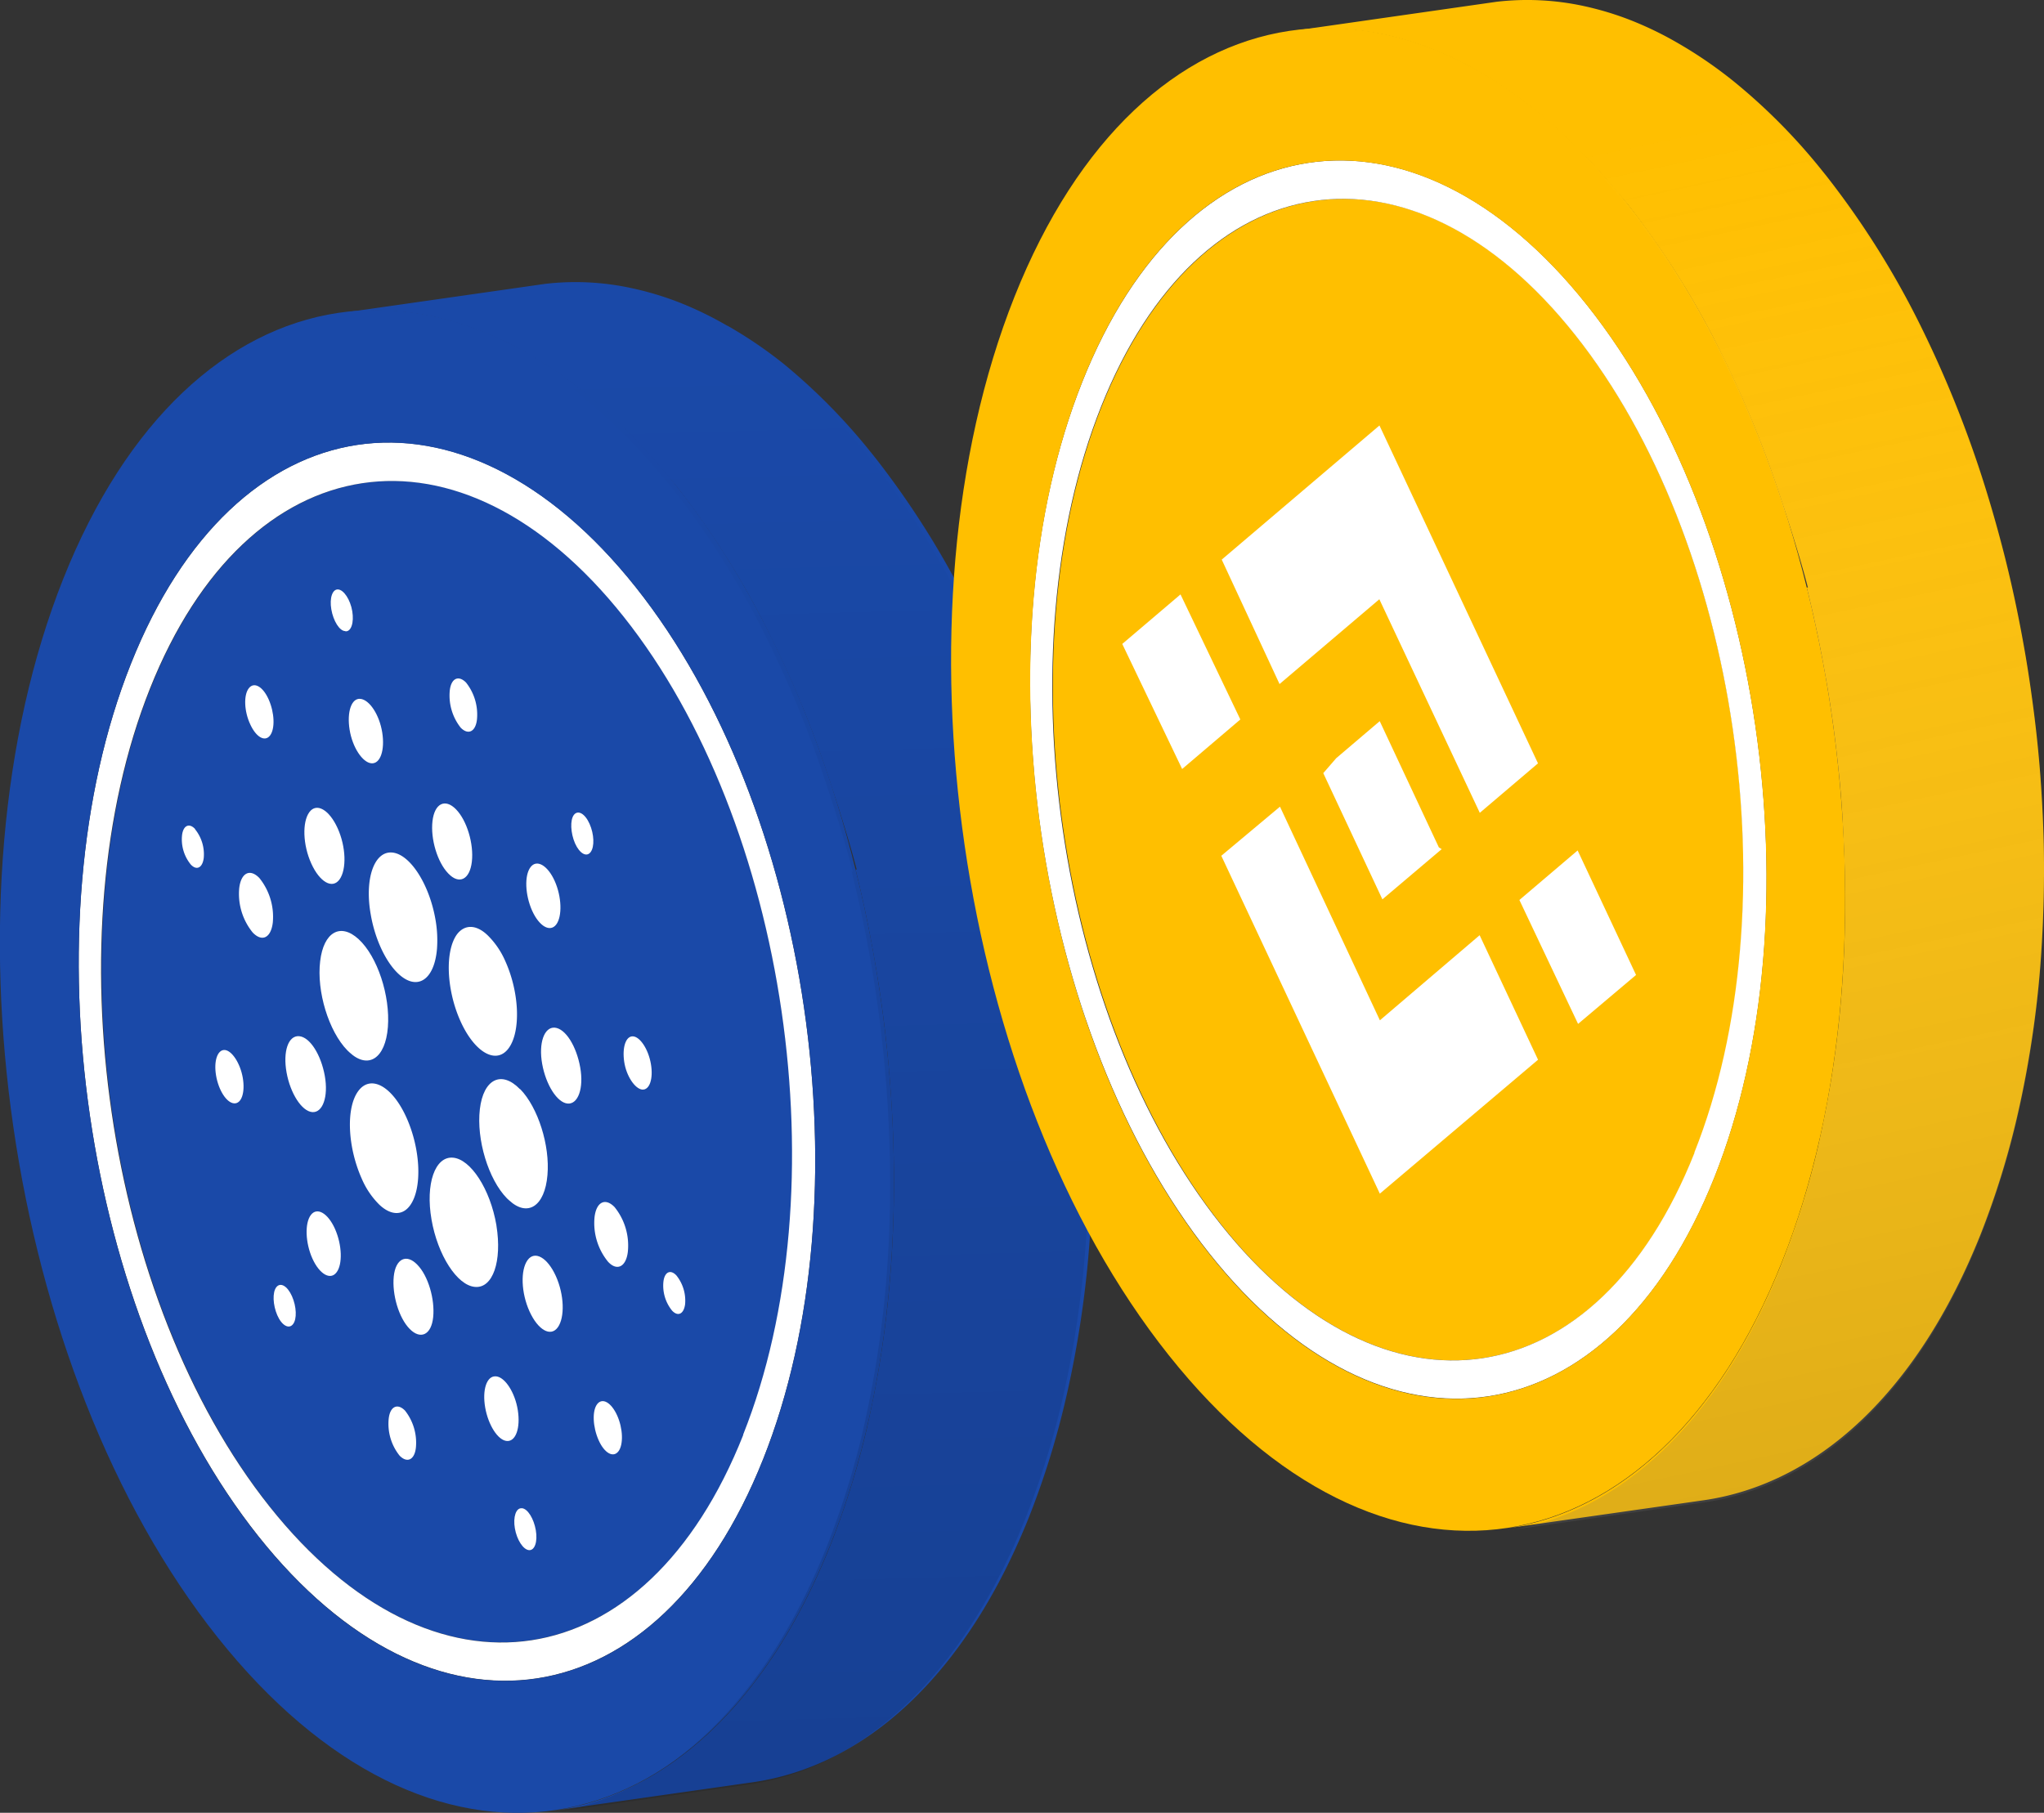 <svg xmlns="http://www.w3.org/2000/svg" xmlns:xlink="http://www.w3.org/1999/xlink" viewBox="0 0 375.83 333.4"><rect x="0" y="0" width="375.83" height="333.4" fill="#333333" stroke="none"/><defs><style>.cls-1{fill:#1a49a8;}.cls-2{fill:#fff;}.cls-3{opacity:0.12;fill:url(#linear-gradient);}.cls-4{fill:#ffbf00;}.cls-5{fill:url(#linear-gradient-2);}</style><linearGradient id="linear-gradient" x1="136.79" y1="325.79" x2="127.6" y2="-15.06" gradientUnits="userSpaceOnUse"><stop offset="0"/><stop offset="0.76" stop-opacity="0"/></linearGradient><linearGradient id="linear-gradient-2" x1="346.12" y1="6499.39" x2="279.74" y2="6187.9" gradientTransform="translate(0 -6197.7)" gradientUnits="userSpaceOnUse"><stop offset="0.06" stop-color="#666" stop-opacity="0.23"/><stop offset="0.88" stop-color="#fff" stop-opacity="0"/></linearGradient></defs><g id="Layer_2" data-name="Layer 2"><g id="Layer_1-2" data-name="Layer 1"><g id="Group_2908" data-name="Group 2908"><path id="Path_6901" data-name="Path 6901" class="cls-1" d="M27.66,126.61c18-45.2,57.06-51.11,87.1-13.18s39.94,105.26,22,150.45S79.65,315,49.61,277.1,9.67,171.82,27.66,126.61Z"/><path id="Path_6902" data-name="Path 6902" class="cls-2" d="M24.07,122.08C43.24,73.9,84.82,67.59,116.91,108s42.57,112.22,23.39,160.4-60.73,54.52-92.84,14.06S4.89,170.24,24.07,122.08Zm112.56,141.8c18-45.19,8.16-112.56-21.95-150.45s-69.1-32-87.1,13.18-8.16,112.57,22,150.49,69.18,32,87.09-13.22"/><path id="Path_6904" data-name="Path 6904" class="cls-1" d="M133.74,59.92a65.27,65.27,0,0,0-9-4.36,56.86,56.86,0,0,0-8.35-2.51,48.47,48.47,0,0,0-16.11-.85L63.71,57.43a46.73,46.73,0,0,1,8-.25,50.09,50.09,0,0,1,8.09,1.08,58.18,58.18,0,0,1,8.35,2.53,64,64,0,0,1,9,4.34,79.32,79.32,0,0,1,10.43,7.21A106.83,106.83,0,0,1,122,86.63l2.38,2.81A156.45,156.45,0,0,1,142,117.69a197.22,197.22,0,0,1,10.29,25.11c1.6,4.75,3.8,11.6,5.23,17.11h-.21c1.24,5,2.32,10.05,3.23,15.13q1.28,7,2.13,14.09.81,6.83,1.24,13.66c.29,4.54.44,9.09.46,13.6s-.1,9.38-.38,14q-.45,7.61-1.43,14.87c-.8,6-1.9,11.83-3.2,17.54h0a153.61,153.61,0,0,1-6.63,21.27c-11.72,29.42-30.31,46-50.87,48.92l36.56-5.21c20.54-2.95,39.13-19.5,50.85-48.94a153.61,153.61,0,0,0,6.63-21.27q2-8.56,3.22-17.54,1-7.32,1.42-14.87c.27-4.62.4-9.3.39-14s-.18-9.06-.46-13.6-.7-9.11-1.26-13.66-1.27-9.42-2.13-14.09q-1.37-7.62-3.23-15.11c-1.47-5.84-3.12-11.58-5-17.21a204.52,204.52,0,0,0-10.29-25.11h0a158.85,158.85,0,0,0-17.67-28.25l-1.24-1.54h0A109.84,109.84,0,0,0,144.19,67a79.78,79.78,0,0,0-10.45-7.11Z"/><path id="Path_6905" data-name="Path 6905" class="cls-1" d="M11.64,106.43C34.93,47.94,85.37,40.29,124.33,89.31S176,225.52,152.73,284,79,350.15,40,301.11-11.64,164.94,11.64,106.43Zm128.66,162c19.18-48.16,8.72-120-23.39-160.4S43.24,73.9,24.07,122.08s-8.72,120,23.39,160.43,73.67,34.1,92.84-14.1"/></g><path id="Path_6904-2" data-name="Path 6904" class="cls-3" d="M133,60.33A64.75,64.75,0,0,0,124,56a55,55,0,0,0-8.35-2.52,49,49,0,0,0-16.11-.85L63,57.84a47.85,47.85,0,0,1,8-.25,48.89,48.89,0,0,1,8.08,1.09,55,55,0,0,1,8.35,2.53,63.53,63.53,0,0,1,9,4.33,80.18,80.18,0,0,1,10.42,7.21A106.25,106.25,0,0,1,121.24,87l2.38,2.81a155.9,155.9,0,0,1,17.67,28.25,197.22,197.22,0,0,1,10.29,25.11c1.6,4.75,3.81,11.6,5.23,17.12h-.21c1.24,5,2.32,10,3.24,15.12q1.28,7,2.13,14.09c.53,4.55.95,9.11,1.23,13.66s.44,9.09.46,13.6-.09,9.38-.38,14q-.43,7.6-1.43,14.87c-.8,6-1.9,11.84-3.19,17.54h0A153.65,153.65,0,0,1,152,284.48c-11.72,29.42-30.3,46-50.86,48.92l36.56-5.21c20.54-2.95,39.12-19.5,50.84-48.94A152.3,152.3,0,0,0,195.2,258c1.33-5.71,2.41-11.54,3.21-17.54q1-7.32,1.43-14.87c.27-4.62.4-9.3.38-14s-.17-9-.46-13.6-.7-9.11-1.25-13.66-1.28-9.41-2.13-14.09q-1.38-7.62-3.24-15.11-2.19-8.76-5-17.21a201.42,201.42,0,0,0-10.29-25.11h0a157.85,157.85,0,0,0-17.67-28.24L158.94,83h0a108.72,108.72,0,0,0-15.46-15.55A79.44,79.44,0,0,0,133,60.33Z"/><g id="Layer_2-2" data-name="Layer 2"><g id="Layer_1-2-2" data-name="Layer 1-2"><path class="cls-2" d="M58.87,176.77c-.68,5.54,1.56,12.89,5,16.41l.37.35c3.45,3.21,6.63,1.16,7.08-4.62s-1.92-13-5.38-16.18C62.6,169.65,59.5,171.42,58.87,176.77Z"/><path class="cls-2" d="M35.86,152.45c-1.1-1.16-2.19-.61-2.39,1.19A7.32,7.32,0,0,0,35.08,159c1.09,1.16,2.15.59,2.38-1.19a7.33,7.33,0,0,0-1.6-5.31Z"/><path class="cls-2" d="M63.5,116.11c1.06.1,1.62-1.59,1.27-3.7s-1.54-3.91-2.59-4-1.62,1.56-1.26,3.66,1.5,4,2.58,4Z"/><path class="cls-2" d="M68.28,140.38c1.64.15,2.52-2.4,2-5.67s-2.34-6-4-6.18-2.52,2.4-2,5.66S66.65,140.23,68.28,140.38Z"/><path class="cls-2" d="M46,133.19c1.08,2.38,2.7,3.32,3.65,2.08s.83-4.19-.24-6.61-2.7-3.32-3.66-2.08h0C44.77,127.82,44.89,130.82,46,133.19Z"/><path class="cls-2" d="M47.68,161.47c-1.72-1.77-3.35-.95-3.69,1.84a11.26,11.26,0,0,0,2.48,8.2c1.71,1.78,3.35,1,3.69-1.84h0A11.36,11.36,0,0,0,47.68,161.47Z"/><path class="cls-2" d="M41.34,193.11c-1.34-.1-2.07,2-1.61,4.7s1.92,5,3.3,5.11,2.07-2,1.61-4.7h0c-.47-2.69-2-5-3.3-5.11Z"/><path class="cls-2" d="M57.23,158.8c1.55,3.44,3.88,4.77,5.2,2.94s1.2-6-.35-9.42-3.89-4.76-5.21-2.94-1.19,6,.36,9.42Z"/><path class="cls-2" d="M97.84,167.48c1.3,2.89,3.31,4.05,4.44,2.54s1-5.13-.29-8-3.3-4.05-4.44-2.54h0c-1.16,1.53-1,5.11.29,8Z"/><path class="cls-2" d="M105.73,155.1c.85,1.9,2.13,2.6,2.87,1.61s.65-3.3-.2-5.2-2.13-2.59-2.87-1.65-.62,3.36.2,5.24Z"/><path class="cls-2" d="M95.61,200.32c-3.4-3.52-6.73-1.88-7.38,3.68s1.56,12.92,5,16.41l.35.32c3.42,3.19,6.6,1.14,7.08-4.62.48-5.44-1.73-12.42-5-15.79Z"/><path class="cls-2" d="M68.17,168.2c.77,4.48,2.73,8.7,5.1,10.91,3.43,3.19,6.6,1.14,7.08-4.62a21.74,21.74,0,0,0-.27-5.31c-1.13-6.59-4.71-12.13-8-12.39S67,161.65,68.17,168.2Z"/><path class="cls-2" d="M118.09,200.39c1.35.11,2.06-2,1.59-4.72s-2-5-3.3-5.07-2,2-1.61,4.66,2,5,3.32,5.13Z"/><path class="cls-2" d="M102,189c-1.93-.15-3,2.82-2.31,6.67s2.76,7.13,4.68,7.29,3-2.81,2.31-6.67S104,189.17,102,189Z"/><path class="cls-2" d="M84.7,133.82c1.39,1.43,2.75.75,3-1.5a9.47,9.47,0,0,0-2-6.78c-1.4-1.43-2.75-.79-3,1.46a9.54,9.54,0,0,0,2,6.82Z"/><path class="cls-2" d="M82.44,160.66c2,2.09,3.94,1.1,4.32-2.18s-.91-7.58-2.91-9.63-3.95-1.11-4.33,2.17.91,7.59,2.92,9.64Z"/><path class="cls-2" d="M57.41,204.53c1.92.16,3-2.82,2.31-6.67S57,190.73,55,190.57s-3,2.82-2.31,6.67S55.48,204.37,57.41,204.53Z"/><path class="cls-2" d="M84.06,171.79c-2.28,3.06-2,10.21.6,16s6.59,8.08,8.86,5,2-10.22-.6-16A15.05,15.05,0,0,0,89.65,172C87.56,170,85.46,170,84.06,171.79Z"/><path class="cls-2" d="M91.27,225.31c-1.13-6.59-4.71-12.14-8-12.4s-5.06,4.82-3.93,11.37,4.71,12.14,8,12.4h0c3.27.3,5-4.7,3.94-11.27C91.29,225.37,91.29,225.37,91.27,225.31Z"/><path class="cls-2" d="M102.21,234.7c-1.55-3.43-3.89-4.77-5.21-2.94s-1.19,6,.36,9.42,3.88,4.77,5.2,2.94,1.19-6-.35-9.42Z"/><path class="cls-2" d="M115.44,230.24A11.24,11.24,0,0,0,113,222c-1.71-1.77-3.35-.95-3.68,1.84a11.24,11.24,0,0,0,2.48,8.21h0C113.44,233.83,115.11,233,115.44,230.24Z"/><path class="cls-2" d="M124.36,234.56c-1.1-1.16-2.18-.62-2.38,1.19a7.29,7.29,0,0,0,1.6,5.3c1.1,1.16,2.16.59,2.39-1.19A7.4,7.4,0,0,0,124.36,234.56Z"/><path class="cls-2" d="M113.47,260.31c-1.08-2.38-2.7-3.31-3.66-2.08s-.82,4.2.25,6.62,2.7,3.31,3.65,2.07.84-4.23-.24-6.61Z"/><path class="cls-2" d="M53.68,238.38c-.85-1.9-2.12-2.6-2.87-1.65s-.64,3.29.18,5.17,2.13,2.6,2.87,1.65h0C54.63,242.63,54.53,240.28,53.68,238.38Z"/><path class="cls-2" d="M95.93,277.39c-1.05-.09-1.62,1.6-1.26,3.7s1.53,3.91,2.59,4,1.62-1.55,1.26-3.66-1.5-4-2.59-4.05Z"/><path class="cls-2" d="M75.38,221.72c2.27-3.07,2-10.22-.6-16.08s-6.59-8.08-8.89-5-2,10.22.6,16.08a15.05,15.05,0,0,0,3.27,4.85C71.87,223.55,74,223.6,75.38,221.72Z"/><path class="cls-2" d="M61.59,226c-1.3-2.9-3.3-4.06-4.44-2.54s-1,5.13.29,8,3.31,4.06,4.44,2.54h0C63,232.56,62.92,229,61.59,226Z"/><path class="cls-2" d="M74.47,259.43c-1.4-1.43-2.76-.75-3,1.5a9.37,9.37,0,0,0,2,6.78c1.39,1.43,2.75.79,3-1.46a9.54,9.54,0,0,0-2-6.82Z"/><path class="cls-2" d="M76.73,232.6c-2-2.09-4-1.11-4.33,2.17s.91,7.58,2.92,9.63,4,1.11,4.33-2.17-.91-7.59-2.92-9.63Z"/><path class="cls-2" d="M91.15,253.13c-1.64-.11-2.51,2.44-1.94,5.72s2.37,6.06,4,6.17,2.51-2.4,2-5.66-2.36-6.1-4-6.23Z"/></g></g><g id="Layer_2-3" data-name="Layer 2-3"><g id="Layer_2-2-3" data-name="Layer 2-2-3"><path id="Path_6901-2" data-name="Path 6901-2" class="cls-4" d="M202.56,74.74c18-45.19,57.06-51.11,87.1-13.18s39.94,105.27,22,150.46-57.06,51.11-87.1,13.22S184.57,120,202.56,74.74Z"/><path id="Path_6902-2" data-name="Path 6902-2" class="cls-2" d="M199,70.22c19.17-48.2,60.75-54.5,92.84-14.08s42.57,112.23,23.39,160.41-60.73,54.47-92.84,14S179.79,118.38,199,70.22ZM311.53,212c18-45.19,8.16-112.57-21.95-150.46s-69.1-32-87.1,13.18-8.16,112.57,22,150.5,69.18,32,87.09-13.22"/><path id="Path_6904-2-2" data-name="Path 6904-2-2" class="cls-4" d="M308.64,8a63.81,63.81,0,0,0-9-4.36,56.49,56.49,0,0,0-8.35-2.51,48.9,48.9,0,0,0-16.14-.8L238.61,5.56a46.47,46.47,0,0,1,8-.24A51.23,51.23,0,0,1,254.7,6.4a56.21,56.21,0,0,1,8.35,2.53,63.7,63.7,0,0,1,9,4.34,79.32,79.32,0,0,1,10.43,7.21A106.92,106.92,0,0,1,296.9,34.76l2.38,2.82A155.37,155.37,0,0,1,316.9,65.82a198.42,198.42,0,0,1,10.29,25.11c1.6,4.76,3.8,11.6,5.23,17.12h-.21c1.24,5,2.32,10,3.23,15.12q1.29,7,2.13,14.1c.54,4.54,1,9.11,1.24,13.65s.44,9.1.46,13.6-.1,9.38-.38,14c-.3,5.08-.77,10-1.43,14.88-.8,6-1.9,11.83-3.2,17.54h0a153.05,153.05,0,0,1-6.63,21.26c-11.72,29.43-30.31,46-50.87,48.92l36.56-5.21c20.58-3,39.13-19.49,50.85-48.89a153.05,153.05,0,0,0,6.63-21.26q2-8.55,3.22-17.54,1-7.32,1.42-14.88c.27-4.62.4-9.3.39-14s-.18-9.05-.46-13.6-.7-9.11-1.26-13.65-1.27-9.42-2.13-14.1q-1.37-7.62-3.23-15.1c-1.47-5.84-3.12-11.59-5-17.22a205,205,0,0,0-10.29-25.1h0a158.28,158.28,0,0,0-17.67-28.25l-1.24-1.54h0a108.28,108.28,0,0,0-15.46-15.56A79.89,79.89,0,0,0,308.64,8Z"/><path id="Path_6905-2" data-name="Path 6905-2" class="cls-4" d="M186.54,54.56c23.29-58.49,73.73-66.13,112.69-17.12s51.67,136.21,28.4,194.69S253.9,298.28,214.9,249.24,163.26,113.07,186.54,54.56Zm128.66,162c19.18-48.16,8.72-120-23.39-160.41S218.14,22,199,70.22s-8.72,120,23.39,160.42S296,264.75,315.2,216.55"/><g id="Layer_2-3-2" data-name="Layer 2-3-2"><g id="Layer_1-2-2-2" data-name="Layer 1-2-2"><path id="Path_6968" data-name="Path 6968" class="cls-2" d="M235.24,125.83l18.38-15.62,18.47,39.28,10.7-9.1L253.64,78.25l-29,24.67,10.64,22.91m-28.93-7.4,10.71-9.11,11,23-10.7,9.11Zm29,29.93,18.37,39.29L272.06,172l10.74,22.9h0l-29.09,24.63-29.15-62.14h0l10.75-9m44.06,17.13,10.71-9.11,10.74,22.9-10.66,9Z"/><path id="Path_6969" data-name="Path 6969" class="cls-2" d="M264.56,155.84h0l-10.87-23.21-8,6.81-2.38,2.75,10.87,23.21,10.9-9.23h0"/></g></g><path id="Path_6904-2-3" data-name="Path 6904-2-3" class="cls-5" d="M308.64,8.47a64.92,64.92,0,0,0-9-4.36,56.49,56.49,0,0,0-8.35-2.51A48.64,48.64,0,0,0,275.15.74L238.61,6a46.47,46.47,0,0,1,8-.25,51.23,51.23,0,0,1,8.09,1.08,56.21,56.21,0,0,1,8.35,2.53,63.7,63.7,0,0,1,9,4.34,79.32,79.32,0,0,1,10.43,7.21A106.77,106.77,0,0,1,296.9,35.17L299.23,38A156.09,156.09,0,0,1,316.9,66.23a198.42,198.42,0,0,1,10.29,25.11c1.6,4.76,3.8,11.61,5.23,17.12h-.21q1.86,7.5,3.23,15.12,1.29,7,2.13,14.1c.54,4.54,1,9.11,1.24,13.66s.44,9.09.46,13.6-.1,9.37-.38,14q-.45,7.6-1.43,14.87c-.8,6-1.9,11.83-3.2,17.54h0a151.72,151.72,0,0,1-6.63,21.26c-11.72,29.43-30.31,46-50.87,48.93l36.56-5.22c20.54-2.94,39.13-19.49,50.85-48.94a151.72,151.72,0,0,0,6.63-21.26q2-8.58,3.22-17.54,1-7.32,1.42-14.88c.27-4.62.4-9.3.39-14s-.18-9.06-.46-13.61-.7-9.11-1.26-13.65-1.27-9.42-2.13-14.1q-1.37-7.61-3.23-15.1c-1.47-5.84-3.12-11.58-5-17.21a205.82,205.82,0,0,0-10.29-25.11h0a158.28,158.28,0,0,0-17.67-28.25l-1.24-1.54h0a109.84,109.84,0,0,0-15.46-15.56,79.78,79.78,0,0,0-10.45-7.11Z"/></g></g></g></g></svg>
